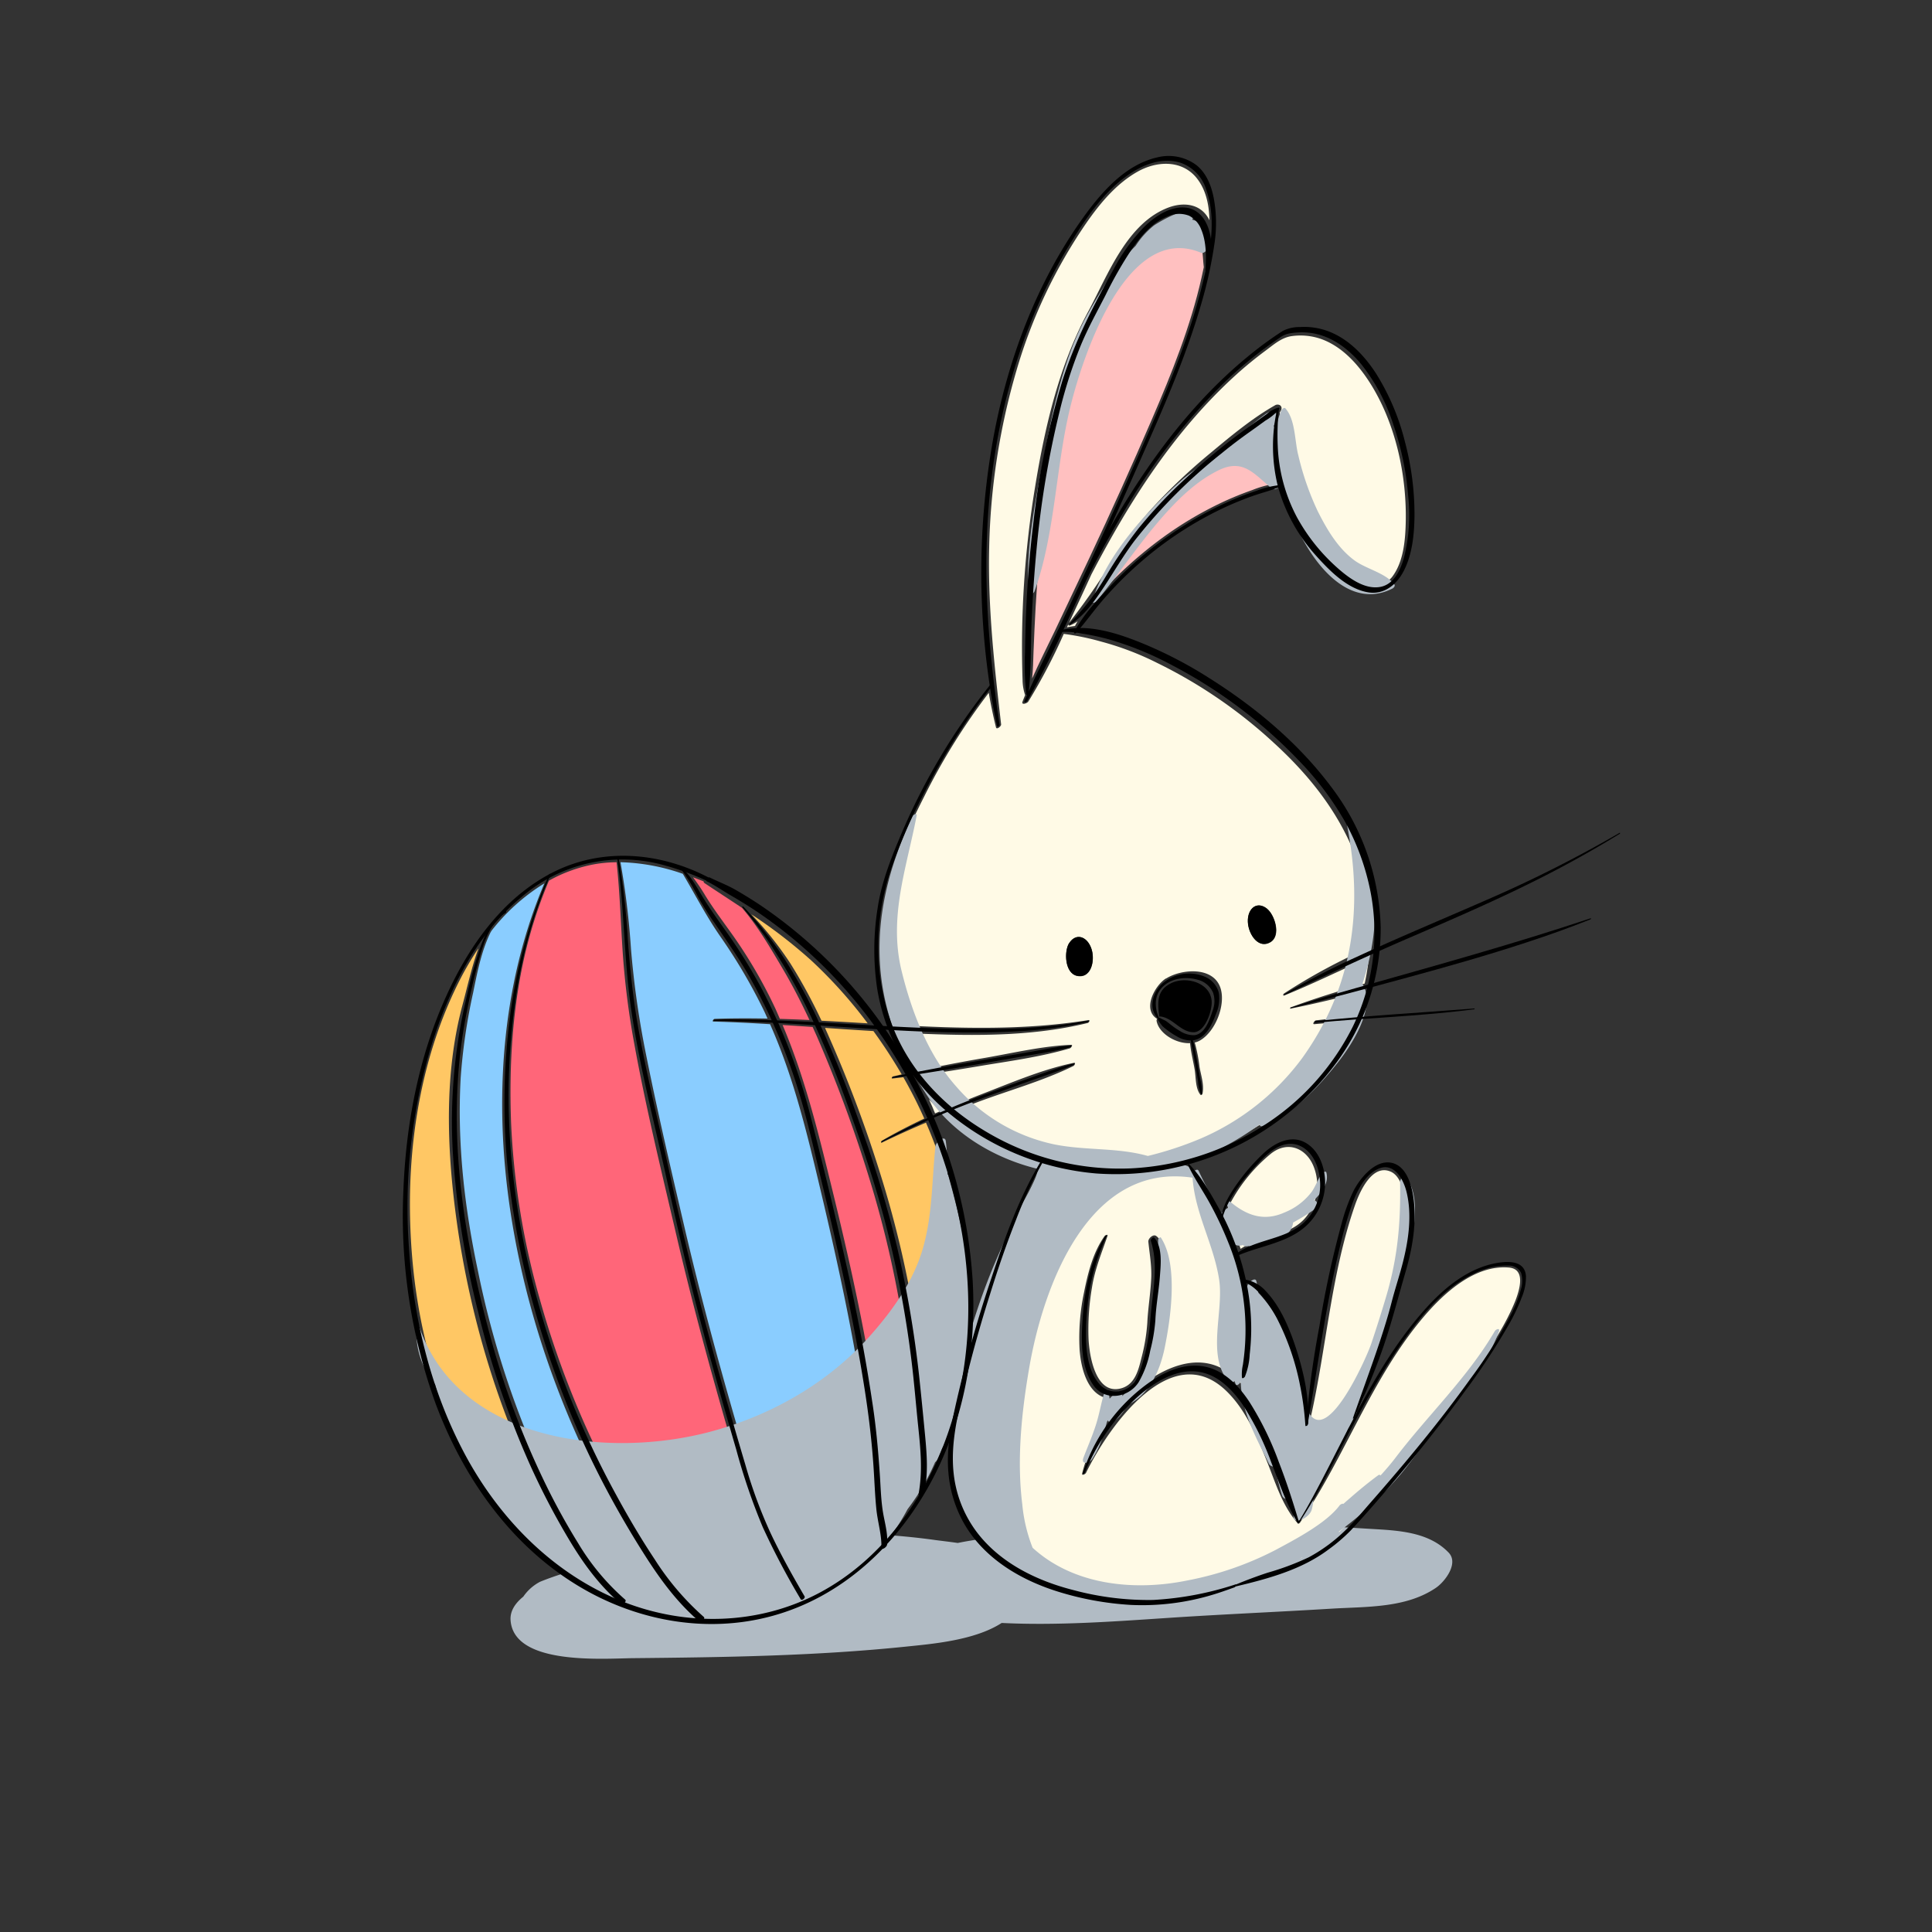 <svg xmlns="http://www.w3.org/2000/svg" viewBox="0 0 500 500"><rect x="0" y="0" width="500" height="500" fill="#333333" stroke="none"/><defs><style>.cls-1{isolation:isolate;}.cls-2{fill:#b1bbc4;mix-blend-mode:multiply;}.cls-3{fill:#fffae6;}.cls-4{fill:#ffc0c0;}.cls-5{fill:#ff6679;}.cls-6{fill:#ffc764;}.cls-7{fill:#8acdff;}</style></defs><title>Prancheta 2</title><g class="cls-1"><g id="Camada_1" data-name="Camada 1"><path class="cls-2" d="M374.93,401.84c-5.08-5.33-12.83-5.74-19.78-6.14-14.48-.85-28.74-1.91-43.28-1.92q-3.31,0-6.64,0c-13.89-3.12-28.75.31-42.87,3a49.9,49.9,0,0,0-9.8,1.71c-1.52.23-3.1.5-4.7.83-2.35-.34-4.45-.57-5.9-.77-5.15-.72-10.38-1.2-15.64-1.48-7.09-3.81-15.73-1.62-23.39-1a204.77,204.77,0,0,0-34.09,6c-9.81,1.82-20.07,3.62-29.09,7.3a12,12,0,0,0-4.32,3.84c-2.17,1.76-3.48,3.8-3.29,6.17.91,11.73,24.16,9.82,31.83,9.75,23.66-.23,47.06-.56,70.62-3,6.53-.68,17.68-1.58,24.64-6.11,14.37.71,28.78-.36,43.12-1.31,14.08-.94,28.19-1.53,42.28-2.39,9-.55,19.11-.11,26.86-5.31C373.84,409.49,377.6,404.65,374.93,401.84Z"/><path class="cls-3" d="M277.86,158.6l-1.2,2.6a171.53,171.53,0,0,0,10.46-14.89,98.18,98.18,0,0,1,11.26-15,148.88,148.88,0,0,1,14.95-14.12c5.21-4.34,10.68-8.9,16.58-12.26a1.27,1.27,0,0,1,1.43,0c.53.5.36,1.14-.13,1.78-.22,10.46,1.22,20.87,7.19,29.74,3.33,4.93,7.75,10.26,13.12,13.13,1.63.87,3.69,1.79,5.6,1.49a4.65,4.65,0,0,0,3.33-2c2.69-3.7,3.21-8.93,3.34-13.36.39-12.53-2.62-26.42-9.49-37-3-4.6-7-9-12.26-10.93A16.21,16.21,0,0,0,334.2,87c-2.58.4-4.55,2.17-6.61,3.7-2.7,2-5.32,4.14-7.81,6.4-15.93,14.49-27.46,32.61-37.33,51.56C280.93,152,279.41,155.29,277.86,158.6Z"/><path class="cls-4" d="M327.19,109.94c-3.14,2.26-6.3,4.45-9.32,6.88a156.74,156.74,0,0,0-16.46,15,116.76,116.76,0,0,0-12.8,16.82c-.56.86-1.14,1.8-1.73,2.75.14-.15.27-.31.42-.46a105.88,105.88,0,0,1,13.48-11.71,94.91,94.91,0,0,1,15.2-9.07,82.45,82.45,0,0,1,8.15-3.34,25.65,25.65,0,0,1,5.49-1.55,39.33,39.33,0,0,1,.11-17C328.67,109,327.52,109.7,327.19,109.94Z"/><path class="cls-3" d="M242,288.15c.49-.23,1-.44,1.49-.66-1.07-1-2.11-1.95-3.1-3C241,285.71,241.5,286.92,242,288.15Z"/><path class="cls-3" d="M276.47,161.6l-.35.75c.7-.15,1.39-.26,2.09-.34a12.43,12.43,0,0,1,.69-1.23,11.63,11.63,0,0,1-1.95,1.08C276.63,162,276.46,161.83,276.47,161.6Z"/><path d="M300.25,263.06c3.31.33,5.26,4.07,8.66,4.08,3,0,4.87-5.7,4.66-8.11-.39-4.74-6.59-6.46-10.44-4.6s-3.57,5.08-3.1,8.68A.79.79,0,0,1,300.25,263.06Z"/><path class="cls-4" d="M297.58,60c-4.14,4.09-6.94,9.31-9.59,14.42-2.74,5.28-5.67,10.45-7.86,16-5.56,14.06-8.41,29.38-10.18,44.35-.89,7.47-1.51,15-1.94,22.48-.21,3.78-.38,7.56-.53,11.35-.08,2.31-.12,4.67-.37,7,1.84-4.13,3.88-8.17,5.85-12.26,3-6.31,6-12.66,9-19q8.37-17.77,16.15-35.82c5.11-11.87,10-24,12.84-36.64.19-.85.39-1.77.59-2.72-.39-3.47-.22-7.76-2.35-10.53C306,54.44,300.68,56.92,297.58,60Z"/><path class="cls-3" d="M281.68,264c.56-.09.15.67-.19.75-15.6,3.81-32,3.31-48,2.56l-.89-.05a50.56,50.56,0,0,0,5.63,9.72c5.48-1.18,11-2.22,16.5-3.17,7.38-1.27,15-3.1,22.48-3.41.59,0-.06.83-.33.91-7.64,2.25-15.81,3.32-23.65,4.64-4.69.78-9.39,1.55-14.11,2.2a49.68,49.68,0,0,0,5.5,6c.73.67,1.5,1.29,2.26,1.93q3.41-1.44,6.82-2.77c7.8-3,16-6.56,24.2-8.24.62-.13.19.67-.1.81-7.93,3.9-16.73,6.31-25,9.42-1.58.6-3.13,1.21-4.69,1.82a67.43,67.43,0,0,0,62.5,11.28c16.88-5.56,31.95-17.86,39.27-34.11-3.26.23-6.51.47-9.76.77-.58,0,.05-.92.46-1q4.91-.53,9.82-1a54.55,54.55,0,0,0,2.23-6.41c-6.18,1.62-12.38,3.13-18.64,4.38-.23.05-.09-.27,0-.31,6.3-2.33,12.72-4.31,19.17-6.16,0-.1.06-.2.08-.3a55.38,55.38,0,0,0,1-6.38l-1,.42c-6.95,3.09-13.8,6.46-20.85,9.32-.43.18-.34-.34-.09-.5a151.69,151.69,0,0,1,22.17-11.93,57.29,57.29,0,0,0-3.94-24.29c-4.39-11.12-11.93-20.46-20.68-28.48a126,126,0,0,0-30.45-20.89A75.43,75.43,0,0,0,285,166.05a67.2,67.2,0,0,0-9.7-2,146.61,146.61,0,0,1-9.18,17.52c-.31.48-1.87,1-1.49,0,.21-.57.45-1.12.67-1.68a12.85,12.85,0,0,1-.66-3.84,255.07,255.07,0,0,1,3.27-50.21c2.56-15.63,6.21-31.31,13.79-45.34,5-9.31,10-22.93,20.91-26.87C306.68,52.19,311,52.87,313,57c-.07-4.21-1-8.22-3.53-11.19-3.89-4.5-10.22-4.12-15.07-1.38-5.51,3.11-9.75,8.22-13.31,13.36a132.9,132.9,0,0,0-18,38A175.57,175.57,0,0,0,256,141.66c-.36,15.39,1.32,30.55,3.09,45.8.05.51-1.16,1.47-1.33.79-.73-2.95-1.34-5.93-1.87-8.94a165,165,0,0,0-16.54,26.5c-4.22,8.35-8.45,17.26-10.2,26.52a59.94,59.94,0,0,0,2.73,32.93C248.52,266.19,265.17,266.66,281.68,264Zm46.21-28.81c2,1.49,3.8,7,.88,8.68s-5.29-1.57-5.73-4.52C322.47,235.55,325,232.92,327.89,235.14Zm-26.14,18.07c4-2.53,12.32-3.23,14.13,2.5,1.37,4.35-1.34,11.27-5.37,13.54a4.93,4.93,0,0,1-1.31.5,42.6,42.6,0,0,1,1.24,6.35c.39,2.21,1.26,4.7.76,6.91,0,.14-.34.48-.49.3-1.36-1.55-1.19-4.49-1.52-6.47-.37-2.22-1-4.61-1.2-6.92-3.64.16-8.05-2.46-8.67-5.76a.91.91,0,0,1,.12-.54C295.57,261.25,298.8,255.09,301.75,253.21Zm-25.06-9.13c2-3.07,5.23-1.45,6,2.27.58,2.93-.57,6.82-3.87,6.19S275.36,246.14,276.69,244.08Z"/><path class="cls-3" d="M269.55,301.94a149.11,149.11,0,0,0-8.36,19.66c-3.81,10.66-7,21.55-9.8,32.53a94.47,94.47,0,0,1-3,13.2c-1.44,8-1.73,16.18,2.12,23.8,4.92,9.73,14.61,15.74,24.82,18.79a74.47,74.47,0,0,0,21.36,3.38c7.81,0,15.54-1.69,23.08-3.66a.51.51,0,0,1,.4,0c6.78-3.4,14.65-4.58,21-8.85a60.17,60.17,0,0,0,11.23-10.26c4.67-5.23,9.23-10.57,13.71-16,5.4-6.51,10.66-13.15,15.55-20.06,4-5.61,8-11.52,10.56-17.95,1-2.64,2.74-8.1-1.72-8.48-8.76-.74-16.71,6.49-21.95,12.63-13.65,16-20.36,36.24-32.14,53.42a.6.6,0,0,1-.37.23h0c-.13,0-.23,0-.25-.15-4.13-4.75-5.83-10.91-8.17-16.65-2.52-6.19-5.37-12.83-10.27-17.56-14.38-13.89-30.66,9.66-36.28,21.2-.17.36-1.19.88-1,.13,2.38-9.73,9.67-19.38,18.12-24.71,6-3.77,13.13-5.87,19.45-1.6,6.07,4.1,9.59,11.41,12.4,18a87.76,87.76,0,0,1,6.33,20.12c5-8.33,9.22-17.16,13.69-25.82,0,0-.06-.1,0-.22,2.12-7.36,4.71-14.51,7-21.8,1.19-3.75,2-7.67,3.2-11.39a77.71,77.71,0,0,0,3-10.9,36.63,36.63,0,0,0,.4-12.7c-.41-2.33-1.3-6-3.77-7.06-4.77-2.06-8,5.16-9.24,8.74-6.2,17.82-7.35,36.85-11.5,55.14,0,.49-.05,1-.12,1.47s-1.23,1.35-1.37.51c-1.27-7.76-2.52-15.34-5.58-22.65-1.78-4.26-4.36-9.57-8.12-12.82a55.72,55.72,0,0,1,.84,8.35c.08,4.41.49,10.83-2.19,14.56-.3.41-1.12,1-1.49.37-1.12-1.89.13-5.14.29-7.2a61.77,61.77,0,0,0,.2-7.07,59.24,59.24,0,0,0-2.33-14.6,86,86,0,0,0-5.2-13.2c-2.1-4.29-4.95-8.37-6.52-12.89A68.81,68.81,0,0,1,269.55,301.94Zm31.25,30c-.43,4.08-.71,8.27-1.42,12.31-1.07,6.12-2.44,16.62-10.2,17.69-7.2,1-9.41-7.1-9.79-12.81a57,57,0,0,1,1.16-14.68c1-5,2.34-10.41,5.34-14.59.15-.21.92-.52.73,0-1.52,4.42-3.26,8.58-4,13.23a64.24,64.24,0,0,0-.9,13.5c.21,4.21,1.76,14.18,8.11,12.79,3.77-.83,4.73-4.51,5.56-7.89a47.85,47.85,0,0,0,1.53-9.13c.18-3.75.81-7.47,1-11.23.2-3.39-.39-6.44-.73-9.78-.08-.83,1.27-2.07,2.05-1.47C302.29,322.18,301.14,328.65,300.8,331.9Z"/><path class="cls-3" d="M337.44,315.61a13.09,13.09,0,0,0,2.41-14c-2-4.59-6.67-6.36-10.86-3.1a42,42,0,0,0-11.91,15.6,67.66,67.66,0,0,1,4,9.09C326.13,319.82,333.1,320.09,337.44,315.61Z"/><path class="cls-5" d="M236.53,367.27c-.71-6.84-1.24-13.67-2.22-20.48a268,268,0,0,0-9.49-42.32A347.4,347.4,0,0,0,211.31,268c-.33-.74-.67-1.48-1-2.22-2.59-.18-5.18-.34-7.77-.5,5.42,12.74,8.77,26,12.09,39.5,3.91,15.85,7.57,31.76,10.37,47.84,1.39,7.95,2.6,15.91,3.22,23.95.31,4.1.46,8.22.91,12.3.28,2.54,1,5,1.28,7.54a79.54,79.54,0,0,0,6.51-9.18,1.3,1.3,0,0,1,0-.4C237.9,380.27,237.21,373.83,236.53,367.27Z"/><path class="cls-6" d="M213.65,266.33a330.2,330.2,0,0,1,14.09,37.2,268.85,268.85,0,0,1,9.74,42.79c1,7,1.64,14.09,2.41,21.15a92.4,92.4,0,0,1,.85,12.71,88,88,0,0,0,5.47-14.53q.91-4.25,2-8.47a100.27,100.27,0,0,0,1.64-19.42,123,123,0,0,0-10.21-47.22c-3.83,1.63-7.62,3.34-11.38,5.16-.42.2-.25-.36,0-.5,3.54-2.07,7.21-3.95,10.94-5.72q-2.44-5.48-5.41-10.69c-1,.11-1.91.24-2.87.33-.34,0,0-.51.2-.55l2.24-.52c-.59-1-1.19-2-1.81-3q-2.61-4.21-5.51-8.21c-4.17-.26-8.34-.52-12.51-.82Z"/><path class="cls-5" d="M189.56,241.92a123.89,123.89,0,0,1,11.06,19c.42.91.81,1.84,1.21,2.76,2.55.08,5.1.17,7.65.29-2.11-4.53-4.4-9-6.94-13.29-3.15-5.34-6.43-11-10.51-15.73-3.21-2.14-6.46-4.24-9.71-6.41a.48.48,0,0,1-.22-.44c-.92-.36-1.83-.72-2.75-1.06a50.46,50.46,0,0,1,3.21,4.78C184.72,235.32,187.19,238.58,189.56,241.92Z"/><path class="cls-6" d="M117.4,309.75c-1.83-16.31-2-33.55,2.26-49.53,1.31-4.9,2.39-9.86,4.11-14.64l0-.1a80.06,80.06,0,0,0-5.21,9c-9,18.1-12.7,38.84-12.46,59,.26,21.37,4.54,43.17,14.72,62.13,7.81,14.54,19.56,27.35,34.11,35.06a74.75,74.75,0,0,1-8.27-11.43C130.62,372.25,120.9,340.88,117.4,309.75Z"/><path class="cls-6" d="M212.61,264.16q6,.31,11.94.68A121,121,0,0,0,210,248.61a128.73,128.73,0,0,0-15.57-12,89.28,89.28,0,0,1,10.11,12.71A139.77,139.77,0,0,1,212.61,264.16Z"/><path class="cls-5" d="M183,418.14a59.26,59.26,0,0,0,23.41-4.2,170.63,170.63,0,0,1-11-21.59c-3-7.55-5.11-15.49-7.36-23.31-4.7-16.34-9.14-32.78-13-49.35-3.82-16.4-7.87-32.89-10.88-49.45a209.29,209.29,0,0,1-3-23.53c-.52-7.85-.75-15.73-1.6-23.56a34.5,34.5,0,0,0-5.7.51,38.51,38.51,0,0,0-11.8,4.25,117.86,117.86,0,0,0-5.8,17.39c-3.63,14.63-4.56,30.25-4,45.29a198,198,0,0,0,7.36,45.4,238.5,238.5,0,0,0,17.45,44.65c3.57,6.93,7.44,13.76,11.68,20.31,4,6.15,8.37,12.05,14,16.82A.74.74,0,0,1,183,418.14Z"/><path class="cls-7" d="M132,312.88c-4.16-28.11-2.31-57.88,8.88-84.26A51.58,51.58,0,0,0,127.11,241c0,.11-.12.21-.17.32-2.38,4.9-3.41,10.27-4.49,15.57A151.48,151.48,0,0,0,119.22,279c-.93,16.93,1,33.64,4.53,50.19A237.27,237.27,0,0,0,138,375c5.93,13.58,13,28.5,24.45,38.28a.78.78,0,0,1,.22.8,64.31,64.31,0,0,0,10.51,3c1.47.28,2.94.49,4.41.66-5.23-5.17-9.42-11.31-13.24-17.58C148.08,373.53,136.6,343.87,132,312.88Z"/><path class="cls-7" d="M166.76,270.71c3.18,16.2,7,32.36,10.74,48.43,3.9,16.56,8.32,33,13.06,49.33,2.25,7.79,4.27,15.74,7.45,23.21a186.83,186.83,0,0,0,10.84,20.94.55.55,0,0,1,.06.28A59.28,59.28,0,0,0,227.19,400c-.26-3.57-1.14-7.05-1.37-10.63-.27-4.11-.48-8.23-.79-12.34-.59-8-1.79-15.84-3.14-23.7-2.76-16-6.33-31.91-10.1-47.72-3.3-13.86-6.7-27.53-12.5-40.55-4.88-.3-9.76-.55-14.65-.68-.45,0,0-.69.34-.7,4.54-.16,9.1-.16,13.66-.07-.28-.61-.54-1.22-.83-1.83a141.19,141.19,0,0,0-11.38-19.41c-3.64-5.24-6.49-10.79-9.72-16.23a52.6,52.6,0,0,0-16.13-3,208.59,208.59,0,0,1,2.73,22.58A234.35,234.35,0,0,0,166.76,270.71Z"/><path class="cls-2" d="M386.85,344.5c-7.1,12.12-17.27,21.67-25.72,32.79-1.21,1.59-2.51,3.09-3.86,4.57-.1-.2-.37-.27-.68,0-2.48,1.83-4.88,3.8-7.19,5.83-.44.38-1.07.91-1.72,1.51-.26-.14-.85.17-1,.41-3.49,4.66-11.65,8.87-16.59,11.53a83.08,83.08,0,0,1-22.7,7.86c-13.74,2.84-29.52,1.29-40.15-8.44a41,41,0,0,1-2.68-11.3c-1.44-11.55-.17-23.77,1.78-35.14,3.62-21.21,15.3-53.4,42.29-49.33.64,9.3,5.46,17.15,6.88,26.35,1.26,8.16-3.28,19.62,2.36,26.31.42.51,1.06.36,1.65,0,.09.25.16.5.26.76.27.7,1.22-.29,1.32-.64a.79.79,0,0,0,0-.13c0,.74.07,1.48.14,2.22.64,6.77,4.18,13.05,7.08,19a1.36,1.36,0,0,0,1.63.83,69.24,69.24,0,0,0,1.79,7.37c.36,1.19,1.34,1.26,2.41.79a8.92,8.92,0,0,0,.56,3,1.08,1.08,0,0,0,.14.36,1.47,1.47,0,0,0,.06.14c0,.21-.07.43-.1.64-.6,3.48,4.24,1,4.68-1.17a10.72,10.72,0,0,0,.4-2.62.59.59,0,0,0,0-.13c3.12-6,6.41-11.93,9.05-18.17.61-.8,1.17-1.63,1.68-2.43a2.43,2.43,0,0,0,.53-2.13,25.71,25.71,0,0,0,2.91-7.64A.63.63,0,0,0,354,357c.63-1.34,1.2-2.66,1.74-3.9,3.67-8.49,6.16-17.78,8.34-26.75,1.51-6.19,4-16.2-.21-21.72-.49-.63-1.54.62-1.53,1.11.18,10.52-.56,19.49-3.58,29.72q-1.83,6.17-3.88,12.27c-1.26,3.79-12.25,28.51-16.82,16.46a.55.55,0,0,0-.19-.26c-.12-.63-.24-1.25-.35-1.85-1.76-9.49-4.92-20.37-11.86-27.51a24.27,24.27,0,0,0-.51-3c-.31-1.3-2.38.6-2.38,1.42,0,1.4-.1,2.8-.2,4.2a16.28,16.28,0,0,0-1.45-6.35.47.47,0,0,0-.21-.21c-.06-.68-.12-1.38-.18-2a29.88,29.88,0,0,0-1.45-6.7,2.61,2.61,0,0,0,2.39.26c.21.32.64.47,1.42.28l.09,0a2.1,2.1,0,0,0,1,.05,16.71,16.71,0,0,0,5-1.68l2.88-.83a4.53,4.53,0,0,0,2.6-3.63,57,57,0,0,0,5.07-3.08c.61-.47,1.81-2,.64-2.56a1.61,1.61,0,0,0-.36-.1c2.28-2.15,3.91-4.69,3.26-7.17-.16-.61-1.06.07-1.22.3-1,1.46-1.52,3.11-2.53,4.6a16.56,16.56,0,0,1-7.12,5.43c-5.33,2.38-9.81.75-14-2.78-.36-.31-1.1.38-.92.78a8.46,8.46,0,0,0,.43.79,4.55,4.55,0,0,0-2,1.59c-1.91-3.76-4-7.44-5.7-11.16-.19-.41-.58-.34-.94-.09a16.21,16.21,0,0,0-3-1.58A74.17,74.17,0,0,0,326,291c0,.36.31.61.8.4,8-3.41,13.84-9.44,19.18-16.1,3.63-4.53,10.17-14.38,6.79-20.38a.35.35,0,0,0-.22-.15c4.67-14,4.94-29.39-2.75-41.8-.37-.61-1.24.32-1.14.82,4.21,21.68,1.4,41.92-11.71,60.12a64.11,64.11,0,0,1-26.11,20.7,89.26,89.26,0,0,1-13.78,4.55c-7.94-2.23-16.11-1.36-24.24-3a46,46,0,0,1-25.43-15.07c-7.2-8.09-11.52-19.42-14.05-29.79-3.43-14,1.29-26.68,3.89-40.21.16-.81-.88-.25-1.07.14-12,25.33-12,49,4.1,72.76,6.34,9.31,16.93,15.76,28.31,18.52,0,2.46-4.52,9.72-5.17,11.18-2.62,5.8-5.37,11.52-7.67,17.46q-2.78,7.19-4.91,14.53c1.65-14-1.69-28-5.41-41.51,0-.13-.11-.18-.19-.19a61,61,0,0,0-.44-8.61c-.22-1.82-2.58.25-2.69,1.28-.93,8.87-.74,17.56-3.19,26.23s-7.9,16.27-13.78,22.88c-10.81,12.15-25.47,20.49-41,24.69-27,7.29-65.73,2.52-75.67-27.3-.12-.37-.64.19-.66.4a21,21,0,0,0,4.81,14.72c6.79,27,39.3,66.23,70.8,61.72-.15.31-.16.62.26.69,9.44,1.55,21.52-4.48,29.82-8.69a51,51,0,0,0,20.69-20.13c.25-.43.48-.88.73-1.32A56.9,56.9,0,0,0,242,378.43a2.5,2.5,0,0,0,.62-.77c.43-.93.82-1.87,1.2-2.82a30.42,30.42,0,0,0,2-3.95,43.93,43.93,0,0,0,3,19.21c2.62,6.54,7.87,14.57,15.18,15.25,2.82,5.21,7.3,8.32,14.13,7.78a1.14,1.14,0,0,0,.54-.27c9.13,3.28,20.45,2.33,30,.34A100.39,100.39,0,0,0,331,405.72c-.41.39-.83.77-1.23,1.17s-.21,1.2.46.74l6.69-4.54a2.19,2.19,0,0,0,2.06-.06c1.82-.94,3.59-2,5.37-3v0a4.14,4.14,0,0,0,2.25-2.58,1.58,1.58,0,0,0-.12-1.07,93.17,93.17,0,0,0,16.1-14.95c5.07-6.14,9.31-13,14.34-19.22,4.4-5.44,8.6-11,11-17.62C388.27,343.56,387.15,344,386.85,344.5Z"/><path class="cls-2" d="M300.45,320.31c-.21-.32-.72.3-.72.52-.07,7-.69,13.82-1.29,20.8-.7,8.24-2.5,14.2-8,19.69.21-1-.64-1.63-1.74-.78-.13.1-.24.21-.36.31h0l0,0a9.19,9.19,0,0,0-1.18,1.15,9.82,9.82,0,0,0-.47-2.15c-.17-.46-.79.2-.85.41-.86,2.75-1.3,5.59-2.17,8.33-.92,2.93-2.17,5.78-3.27,8.65-.74,1.92,1.49,1.5,2.25.39a23.25,23.25,0,0,0,2.79-6c.41-1.25.74-2.7,1.19-4.11.06.08.07.17.15.24.48.5,1.43.15,1.87-.22a11.29,11.29,0,0,0,3-3.86c5.56-2.48,8.42-8.5,9.72-14.63C303,341.15,305,327.3,300.45,320.31Z"/><path class="cls-2" d="M308.56,56.86a2.09,2.09,0,0,0,.18-.55c.35-4.42-9.22,1.38-10.15,2.08a21.82,21.82,0,0,0-4.68,5.22c-5.07,5.06-9.14,11.83-12.3,17.45-5.93,10.51-8.67,22.81-10.93,34.54-2.31,12-5.4,25.77-4.45,38,.08,1,1.34-.13,1.5-.55,5.36-14.94,5.45-31.93,9.19-47.39,3.27-13.55,14.71-48.37,33.95-40.23.6.25,1.47-.56,1.55-1.12C313,59.89,311.29,57.52,308.56,56.86Z"/><path class="cls-2" d="M360.86,151.25c-2.39-3.06-7.28-3.95-10.42-6.29-4.24-3.16-7.07-8-9.41-12.66a71.9,71.9,0,0,1-5-14.35c-1-3.74-.73-9.3-3.37-12.27-.32-.36-.92.25-1.05.52a16,16,0,0,0-1.36,5.51c-.19-.51-.38-1-.61-1.48,0,0,0,0,0,0l.63-1.48c.93-2.14-1-2.81-2.62-1.68a69.4,69.4,0,0,0-6.17,5.06c-2.17,1.92-4.56,3.59-6.65,5.6h0a2.74,2.74,0,0,0-.54,1,37.8,37.8,0,0,0-8.35,5.42c-9.12,8.08-19.67,19.43-23.23,31.38-.26.87.89.32,1.14,0,6-7.37,11.26-15.32,17.6-22.43,4-4.48,8.5-8.74,13.93-11.4,6.4-3.14,9.27,1.07,13.71,4.67.87.7,2-.18,2.5-1.18,4,16.15,15.57,33.77,28.72,27.15C360.66,152.18,361.16,151.65,360.86,151.25Z"/><path d="M256.41,177.05a166.34,166.34,0,0,0-23.77,40.24c-2.36,5.62-4.56,11.48-5.48,17.54a68.36,68.36,0,0,0-.14,21.08,52.63,52.63,0,0,0,19.31,32.78,68.91,68.91,0,0,0,37.33,15,70.95,70.95,0,0,0,63.22-30.09A58.5,58.5,0,0,0,357.32,240a62.59,62.59,0,0,0-12.75-36.28c-8.38-11.23-19.45-20.53-31.25-28a110.69,110.69,0,0,0-17.56-9.19c-4.9-2-10.21-3.83-15.54-4a30.55,30.55,0,0,0-6.26.61c-.23,0-.48.55-.12.48a19.85,19.85,0,0,1,6.05.33,63.36,63.36,0,0,1,7.21,1.55,84.27,84.27,0,0,1,16.51,6.8,126.07,126.07,0,0,1,32.78,24.79A78.2,78.2,0,0,1,348,212.5a62.27,62.27,0,0,1,6.68,18.25,55.61,55.61,0,0,1-4.58,34.95,64.57,64.57,0,0,1-23.2,25.67,69.54,69.54,0,0,1-34.13,11,67.42,67.42,0,0,1-37.17-9.26c-11.44-6.66-20.86-16.56-25.23-29.21-4.17-12.06-4-25.89-.07-38a135.33,135.33,0,0,1,8.38-19.74,181.49,181.49,0,0,1,12-20.32q3-4.44,6.37-8.62c.41-.5-.27-.59-.57-.21Z"/><path d="M300,263.66c-1.14-2.68-1.44-5.67.64-8,2.29-2.54,6.15-3,9.31-2.11a5.88,5.88,0,0,1,4,3.37,6.85,6.85,0,0,1-.18,4.78c-.72,2.2-1.91,5.94-4.7,6.21a6.61,6.61,0,0,1-3.74-1.11,19.18,19.18,0,0,1-2.19-1.49c-.43-.33-.84-.68-1.28-1s-1.11-.5-1.64-.86c-.24-.16-.72.28-.52.52a14.3,14.3,0,0,0,1.16,1.61,16.2,16.2,0,0,0,1.37,1.11,19.71,19.71,0,0,0,2.4,1.56,6.94,6.94,0,0,0,4,1c3.3-.37,5-3.93,6-6.68a9.9,9.9,0,0,0,.79-5.67,6.17,6.17,0,0,0-3.69-4.16,10.5,10.5,0,0,0-11,1.88c-2.5,2.36-3.68,6.64-.84,9.17.05.05.15,0,.13-.11Z"/><path d="M323,239.3c.44,2.95,2.84,6.22,5.73,4.52s1.08-7.19-.88-8.68C325,232.92,322.47,235.55,323,239.3Z"/><path d="M282.67,246.35c.58,2.93-.57,6.82-3.87,6.19s-3.44-6.4-2.11-8.46C278.67,241,281.92,242.63,282.67,246.35Z"/><path d="M308.11,268.6a20.5,20.5,0,0,0,.53,3.1c.26,1.42.52,2.84.76,4.26.22,1.26.43,2.52.64,3.78a10.09,10.09,0,0,0,.77,3.42c.08.13.24-.06.25-.14a13.9,13.9,0,0,0-.45-3.79c-.21-1.21-.41-2.41-.63-3.62s-.43-2.45-.68-3.67a14.42,14.42,0,0,0-.88-3.52c-.08-.16-.32.07-.31.18Z"/><path d="M332.53,257.46c11-5.26,22-10.38,33.25-15.21,11.38-4.9,22.72-9.83,33.77-15.46q10-5.1,19.63-11c.12-.07.14-.35-.05-.24a329.74,329.74,0,0,1-34.88,17.56c-11.1,4.86-22.3,9.51-33.3,14.61a195,195,0,0,0-18.46,9.53c-.12.07-.16.33,0,.24Z"/><path d="M334.07,260.92c10.16-2.53,20.28-5.25,30.38-8s20.45-5.68,30.54-9c5.6-1.82,11.16-3.81,16.64-6,.1,0,.21-.32,0-.26-20,6.67-40.27,12.27-60.55,18-5.7,1.6-11.37,3.28-17,5.11-.07,0-.16.18,0,.15Z"/><path d="M340.3,264.71c13.73-1.33,27.55-1.71,41.22-3.51.08,0,.2-.22.08-.21-13.69,1.09-27.42,1.83-41.08,3.27-.2,0-.48.48-.22.45Z"/><path d="M281.63,264.15c-12.11,2.28-24.64,2.38-36.91,2.06-13.14-.34-26.23-1.37-39.35-1.95-6.82-.3-13.66-.53-20.48-.38-.15,0-.37.33-.16.33,25.74.2,51.39,4,77.16,2.76a113.8,113.8,0,0,0,19.65-2.47c.16,0,.35-.4.09-.35Z"/><path d="M277.13,270.59c-3.71.27-7.44,1.12-11.11,1.74l-11.65,2c-7.78,1.35-15.61,2.67-23.32,4.38-.1,0-.25.28-.1.26,7.6-1,15.18-2.34,22.72-3.65q5.72-1,11.42-2c4-.71,8-1.23,11.89-2.28.13,0,.42-.45.15-.43Z"/><path d="M277.88,275.21c-4.19,1.11-8.3,2.71-12.39,4.15s-8.32,3-12.44,4.57a196.1,196.1,0,0,0-24.83,11.4c-.11.07-.19.33,0,.24a243.71,243.71,0,0,1,24.63-10.8c4.26-1.62,8.56-3.18,12.85-4.72,4-1.45,8.19-2.74,12.13-4.46.15-.06.33-.46.05-.38Z"/><path d="M183.57,227.2c-12.65-6.67-27.72-8-40.65-1.35s-21.65,19.12-27.46,32c-7.17,15.85-10.46,33.37-11.08,50.69a142.81,142.81,0,0,0,8.38,54.78c7,18.72,18.85,35.86,36,46.56,15.14,9.46,33.75,13.09,51.11,8.32,18-4.93,32.07-18.16,40.86-34.26,8.7-15.94,12-34.38,11-52.41a127.52,127.52,0,0,0-16-54.4A122.9,122.9,0,0,0,196.39,234q-2.91-1.91-5.92-3.65c-2.19-1.27-4.53-2.14-6.8-3.26-.44-.22-1.26.77-.73,1,2.21,1.08,4.28,2.55,6.42,3.78s4.34,2.61,6.45,4a120.32,120.32,0,0,1,11.44,8.77A122.42,122.42,0,0,1,226.68,266a128.44,128.44,0,0,1,22,51.59c3.23,17.67,2.55,36.25-3.35,53.29s-17.24,32.88-33.42,41.42c-15.62,8.24-34.15,8.67-50.5,2.28-18.59-7.27-33.05-22.38-42-39.95-8.26-16.14-12.51-34.21-13.61-52.24a144.84,144.84,0,0,1,6-52.31c4.44-14.06,11.57-28.3,23.11-37.87A40,40,0,0,1,172.17,224,70.93,70.93,0,0,1,183,228C183.36,228.09,184,227.4,183.57,227.2Z"/><path d="M269.59,300.2c-5.77,9.41-9.54,20.11-13,30.53a327.35,327.35,0,0,0-9.5,33.95c-1.17,5.35-2.12,10.71-1.66,16.21a32.11,32.11,0,0,0,4.37,13.91c5.2,8.64,14.23,14,23.65,17a79,79,0,0,0,19.21,3.55,63,63,0,0,0,21.1-2.61c1.93-.57,3.84-1.26,5.73-1.94.3-.11.71-.89.18-.73a82.66,82.66,0,0,1-21.29,4,74.71,74.71,0,0,1-20.55-2.55c-9.58-2.43-19.09-7.07-25.14-15.15a30.73,30.73,0,0,1-5.57-12.86c-1-5.6-.44-11.2.68-16.73a325.34,325.34,0,0,1,8.47-32c2-6.44,4.2-12.83,6.68-19.1a113.88,113.88,0,0,1,7.16-15.35c.23-.38-.34-.35-.5-.08Z"/><path d="M280.73,381.21a53.82,53.82,0,0,1,13.52-19.57c4.37-3.89,10.54-7.81,16.68-6.49,4.61,1,8.07,4.62,10.66,8.36A73.46,73.46,0,0,1,329,378.46c2.1,5.3,3.84,10.81,6.88,15.68.09.15.34-.08.3-.22-1.57-5.25-3.23-10.43-5.22-15.54a80.21,80.21,0,0,0-7.7-15.7c-2.67-4-6.29-7.83-11.13-8.93-6.05-1.37-12.11,1.86-16.7,5.53a46.3,46.3,0,0,0-15.21,22c-.11.33.39.12.47-.06Z"/><path d="M336.2,394.08c4.57-6.82,8.18-14.25,12-21.51,4.55-8.69,9.21-17.37,14.86-25.39,4.83-6.85,10.65-13.91,18.39-17.56a18.72,18.72,0,0,1,9.21-2.08,3.4,3.4,0,0,1,3,1.91,7.16,7.16,0,0,1-.1,4.39A32.61,32.61,0,0,1,391,340.3a126.36,126.36,0,0,1-10.36,16.39c-8,11.17-16.85,21.81-25.92,32.15-2.24,2.55-4.44,5.25-6.92,7.57a42.15,42.15,0,0,1-9.08,6.61,68.71,68.71,0,0,1-10.68,4c-2.86.94-5.66,2-8.43,3.15-.18.07-.4.54-.06.46,8.44-2,17.29-4.35,24.32-9.66a44.46,44.46,0,0,0,5.71-4.9c1.25-1.33,2.47-2.69,3.69-4.06,9.06-10.2,17.71-20.82,25.76-31.84a170.11,170.11,0,0,0,11.43-17.34,50.23,50.23,0,0,0,3.38-7.11,13.73,13.73,0,0,0,1.08-5.39c-.25-4.19-4.65-4-7.8-3.42-8,1.51-14.44,7.33-19.53,13.31-12.34,14.48-19.66,32.44-28.78,48.94-.9,1.62-1.83,3.23-2.82,4.79-.16.25.14.29.26.1Z"/><path d="M338.41,368.68c2.73-15.61,4.75-31.33,8.54-46.74a100,100,0,0,1,3-10.33c1.27-3.46,3.24-7.55,6.78-9.13,4-1.78,6.45,2.66,7.26,5.9,1.51,6.07.53,12.66-1,18.61-.88,3.4-2,6.73-2.87,10.13s-2,7-3.13,10.4c-2.18,6.52-4.58,13-6.85,19.48-.08.25.29.09.34,0,2.76-6.1,5.39-12.19,7.56-18.53s3.82-12.8,5.69-19.22c1.8-6.2,2.94-12.61,2.09-19.07-.45-3.44-1.83-8.63-5.92-9.29s-7.89,4-9.58,7.25a46.59,46.59,0,0,0-3.19,8.81,247.41,247.41,0,0,0-5.69,26.42,233.07,233.07,0,0,0-3.44,25.5c0,.26.39,0,.41-.15Z"/><path d="M338.53,368.58c.4-6.36-1-12.95-2.92-19-1.71-5.38-4.09-11.33-8.06-15.48a9.11,9.11,0,0,0-5.73-3c-.18,0-.54.4-.29.49a10.75,10.75,0,0,1,4.57,3.29,31.54,31.54,0,0,1,4.38,6.34,65.28,65.28,0,0,1,6,17.46,78.11,78.11,0,0,1,1.35,10.22c0,.42.64-.05.65-.31Z"/><path d="M307.44,301.51c1.6,3.4,3.81,6.54,5.62,9.84a91,91,0,0,1,4.77,10.08,59.78,59.78,0,0,1,4.27,28.12c-.11,1.22-.26,2.43-.44,3.65a11.27,11.27,0,0,0-.25,3.27c.07.48.66,0,.77-.19a17.67,17.67,0,0,0,1.24-5.76c.23-2,.36-4,.39-6a59,59,0,0,0-1-11.41A68.49,68.49,0,0,0,315,311.92c-2.05-3.66-4.28-7.62-7.26-10.62-.09-.09-.29.11-.25.21Z"/><path d="M316.25,315.63c1.54-5.72,5.44-10.41,9.42-14.64,2.77-2.94,6.68-6.44,11-4.33,3.22,1.58,4.71,5.49,4.94,8.87a13.38,13.38,0,0,1-4.68,11.34c-5.07,4.08-12.17,3.89-17.31,7.82-.23.17-.37.74.09.53,5.66-2.63,12.46-3.29,17.45-7.22a15.19,15.19,0,0,0,5.77-12.34c-.1-3.73-1.63-7.94-5-9.89-3.94-2.28-8.34.17-11.24,3a52.54,52.54,0,0,0-6.79,7.95c-1.79,2.6-3.75,5.79-3.88,9,0,.17.24,0,.26-.1Z"/><path d="M286.05,319.89c-4.28,6.9-5.65,15.71-6,23.7-.23,4.93,0,10.71,2.92,14.91s9.06,3.34,11.71-.79a25.8,25.8,0,0,0,3-8.18,44.79,44.79,0,0,0,1.33-7.87c.16-3.76.87-7.47,1.16-11.21.23-3.08.75-7.55-1.4-10.09-.33-.39-1.05.42-.93.78,1.89,5.86.69,12,.09,17.93-.25,2.46-.38,4.87-.8,7.31a46.06,46.06,0,0,1-2,8.1c-.92,2.5-2.07,4.67-4.79,5.4a5.57,5.57,0,0,1-5.89-1.78c-2.85-3.29-3.41-8.47-3.39-12.65a69.82,69.82,0,0,1,1.17-12.91,55.93,55.93,0,0,1,4.16-12.6c.12-.26-.22-.22-.33-.05Z"/><path d="M258.7,187.64c-3.26-21.67-4.76-43.52-1.91-65.32,2.71-20.75,9.07-41.18,20.06-59.07,4.42-7.18,9.67-15,17.16-19.26,3.5-2,7.65-3.11,11.6-1.84a10.61,10.61,0,0,1,6.58,7c2.87,8.17.73,17.54-1.32,25.62-2.85,11.22-7.14,22-11.7,32.66-9.48,22.07-19.61,43.88-30.12,65.47-1.37,2.8-2.66,5.63-3.91,8.48-.27.62.53.36.73,0,6.38-11.35,11.64-23.4,17.06-35.23q7.65-16.69,15-33.49c4.75-10.81,9.33-21.74,12.67-33.07a114.69,114.69,0,0,0,3.74-16.79,35.74,35.74,0,0,0-.14-11.07c-.57-3.27-1.8-6.68-4.42-8.88a12,12,0,0,0-10.31-2.11c-8.28,1.87-14.52,9.12-19.24,15.71-12,16.76-19.4,36.62-23.14,56.8a196.39,196.39,0,0,0-.5,67q.63,3.89,1.46,7.73c.06.31.65-.12.62-.36Z"/><path d="M273.49,166.42a299.34,299.34,0,0,1,17.87-34.89,162.26,162.26,0,0,1,24.55-31.62,106.68,106.68,0,0,1,15.2-12.45,6.3,6.3,0,0,1,2.6-1.17,18.4,18.4,0,0,1,2-.24,17.11,17.11,0,0,1,3.85.16c5.14.82,9.44,4.09,12.7,8A49.67,49.67,0,0,1,360.63,110a74.58,74.58,0,0,1,3.81,18.39,45.43,45.43,0,0,1-1.07,15.85c-.9,3.22-2.55,6.82-5.9,7.6-4.43,1-9-2.71-12-5.46a48.86,48.86,0,0,1-9.79-12.46,42.81,42.81,0,0,1-5-18.48,63.89,63.89,0,0,1,.3-9.68c0-.28-.42,0-.46.17a43.06,43.06,0,0,0,.2,19.94,44.24,44.24,0,0,0,9.65,17.69c3.58,4,8.35,9,14,9.78,3.95.51,7.05-2.07,8.82-5.39,2.32-4.38,2.83-9.69,2.88-14.56a73,73,0,0,0-2.43-18.89,60.86,60.86,0,0,0-7.44-17.71c-2.95-4.58-6.91-8.84-12.06-10.91a17.66,17.66,0,0,0-7.71-1.24,9.49,9.49,0,0,0-4.44,1,92.23,92.23,0,0,0-8.15,5.9c-10.68,8.57-19.69,19.1-27.39,30.38a212.81,212.81,0,0,0-19.64,35.73c-1.25,2.91-2.47,5.84-3.62,8.8-.09.25.23.17.3,0Z"/><path d="M331.17,125.55a24.1,24.1,0,0,0-6,1.46c-1.93.64-3.84,1.36-5.71,2.15a90.76,90.76,0,0,0-11.65,6,100.27,100.27,0,0,0-20.91,17c-3.25,3.44-6.73,7.18-8.88,11.42-.21.41.29.44.51.19,2.76-3.15,5.14-6.61,8-9.74a95.1,95.1,0,0,1,9.19-9,93.19,93.19,0,0,1,22-14.07c2.25-1,4.55-1.94,6.89-2.74,2.16-.74,4.41-1.31,6.53-2.18.13,0,.42-.5.12-.48Z"/><path d="M266.17,179.46c.77-6.23.54-12.65.82-18.93s.69-12.41,1.29-18.59a243.32,243.32,0,0,1,6.07-36,121,121,0,0,1,5.38-16.61c1.85-4.47,4.2-8.67,6.41-13a104.36,104.36,0,0,1,6.75-11.81c2.35-3.39,5.32-7,9.29-8.51a7.11,7.11,0,0,1,5.56-.18,6.61,6.61,0,0,1,3.13,3.55c1.35,3.19,1.35,7.16,1.07,10.57,0,.3.44,0,.49-.12a15.65,15.65,0,0,0,.51-10.09c-.83-2.93-2.75-5.6-6-6-4-.47-7.92,2.19-10.67,4.82a47.79,47.79,0,0,0-8.15,11.28C283,79,278.19,88.37,275,98.36a205.27,205.27,0,0,0-7.59,37.15c-.9,7.35-1.49,14.73-1.82,22.13q-.24,5.55-.32,11.1a73.32,73.32,0,0,0,.32,11c.05.36.51-.06.54-.27Z"/><path d="M277,161.6c3.74-2.32,6.37-6.21,8.77-9.8,2.63-4,5-8.09,7.86-11.87a134.94,134.94,0,0,1,22.52-22.61c2.44-2,4.92-3.88,7.49-5.69,1.29-.91,2.56-1.85,3.84-2.77A15,15,0,0,0,331,106c.17-.22.15-.57-.19-.5a7.89,7.89,0,0,0-3,1.66L324,109.9c-2.28,1.63-4.53,3.25-6.73,5-4.09,3.27-8.09,6.67-11.89,10.29a122.4,122.4,0,0,0-10.74,11.57,117.87,117.87,0,0,0-8.21,12,63.41,63.41,0,0,1-9.58,12.57c-.2.19-.09.45.18.29Z"/><path d="M130.79,235.82c-3.45,1.83-5.23,5.91-6.51,9.39a116.06,116.06,0,0,0-3.56,13,138.88,138.88,0,0,0-3.51,40.34,227.27,227.27,0,0,0,6.58,41.13,226.34,226.34,0,0,0,13.14,38.88,188.67,188.67,0,0,0,10.29,19.81c3.69,6.18,7.94,12.06,13.47,16.72.5.42,1.59-.7,1.11-1.11a60.6,60.6,0,0,1-12.14-14.54,173.54,173.54,0,0,1-9.18-16.84,216.77,216.77,0,0,1-13.73-37.26c-7.26-26.74-11.48-55.22-6.1-82.7.91-4.64,1.92-9.34,3.2-13.9,1.21-4.34,2.87-10,7-12.49.2-.12.24-.56-.07-.39Z"/><path d="M142.07,226.41a134.92,134.92,0,0,0-10.22,37.79,172.7,172.7,0,0,0-.28,39.88,215.59,215.59,0,0,0,8.18,39.49,230.58,230.58,0,0,0,16,39.61c3.44,6.65,7.2,13.15,11.22,19.45s8.39,12.21,14,17c.52.45,1.67-.74,1.17-1.17a69.8,69.8,0,0,1-12.67-14.85c-3.65-5.48-7-11.19-10.15-17a233.23,233.23,0,0,1-16.65-38.31c-8.45-25.44-12.68-52.17-10.45-79,1.22-14.79,4.24-29.33,10.27-42.94.15-.35-.32-.23-.42,0Z"/><path d="M192.13,234.81a96.19,96.19,0,0,1,8.78,12,140.35,140.35,0,0,1,7.59,13.41,256.22,256.22,0,0,1,11.62,27.94c3.56,9.9,6.88,19.87,9.45,30.07a276.09,276.09,0,0,1,6.3,33.72c.72,5.82,1.18,11.68,1.79,17.52s1.12,11.45.07,17.12c-.19,1.07,1.3.3,1.45-.36,1.1-4.86.68-10,.21-14.94-.49-5.16-1-10.33-1.55-15.48a281.71,281.71,0,0,0-5.78-33.51,296.35,296.35,0,0,0-9.56-31.52A279,279,0,0,0,211,262.5a138.51,138.51,0,0,0-8.1-14.54,99.47,99.47,0,0,0-10.56-13.37c-.09-.09-.31.12-.22.22Z"/><path d="M176.08,224.68a50,50,0,0,1,4.51,7.32,78.33,78.33,0,0,0,4.41,7c3.37,4.91,6.76,9.75,9.65,15a149.22,149.22,0,0,1,13.08,32c1.66,5.88,3,11.85,4.43,17.79s2.89,12.09,4.25,18.15c2.79,12.37,5.35,24.8,7.32,37.34,1.08,6.87,1.91,13.74,2.36,20.68.23,3.5.35,7,.7,10.51s1.39,6.57,1.32,10c0,.91,1.4-.09,1.46-.7.28-3.1-.72-6-1.16-9.07s-.51-6.15-.72-9.2c-.43-6.37-1-12.68-2-19-1.84-12.31-4.26-24.52-7-36.66-2.74-12.3-5.74-24.54-8.86-36.75a152.08,152.08,0,0,0-12.45-32.73,138.42,138.42,0,0,0-10.09-16.18c-2-2.82-4-5.64-5.77-8.61-1.54-2.55-2.94-5.16-5.25-7.11-.12-.1-.36.14-.26.26Z"/><path d="M159.72,222c1.87,12.86,1.73,25.92,3.57,38.8s5,25.49,7.86,38.16,5.65,25.57,8.91,38.26,6.81,25.37,10.5,38a159.8,159.8,0,0,0,6.84,20,195.79,195.79,0,0,0,9.81,18.64c.31.52,1.29-.32,1-.75-3.12-5.34-6.14-10.74-8.78-16.34a122,122,0,0,1-6.5-17.59c-3.72-12.51-7.29-25.06-10.6-37.68s-6.37-25.62-9.17-38.52-6-25.44-8.22-38.34c-1.21-7.18-1.93-14.41-2.47-21.67a185.59,185.59,0,0,0-2.42-21.17c0-.18-.39.08-.37.23Z"/></g></g></svg>
